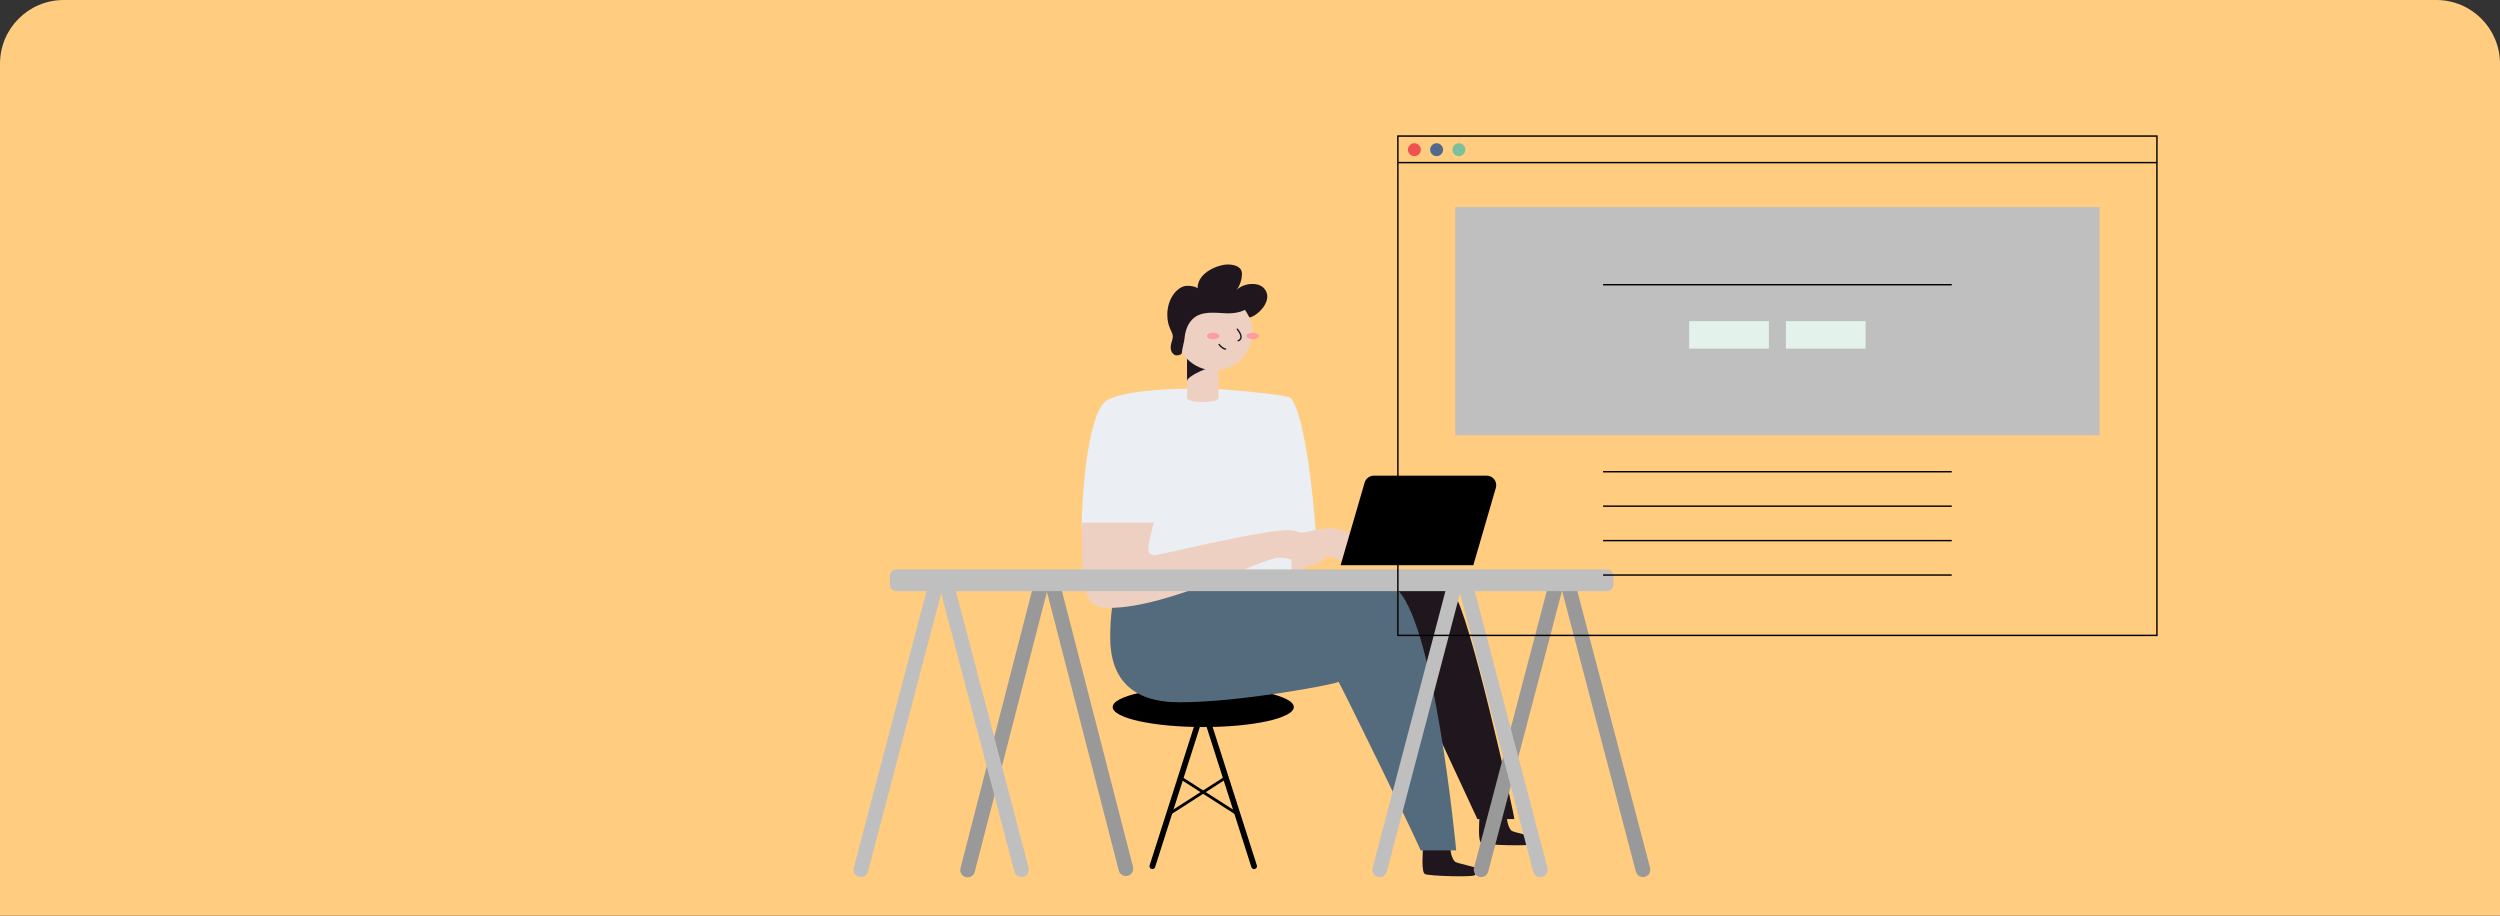 <svg width="314" height="115" viewBox="0 0 314 115" fill="none" xmlns="http://www.w3.org/2000/svg">
<rect x="0" y="0" width="314" height="115" fill="#333333" stroke="none"/>
<path d="M0 8C0 3.582 3.582 0 8 0H306C310.418 0 314 3.582 314 8V115H0V8Z" fill="#FFCC80"/>
<path d="M151.128 91.317C157.409 91.317 162.501 90.192 162.501 88.803C162.501 87.415 157.409 86.289 151.128 86.289C144.846 86.289 139.754 87.415 139.754 88.803C139.754 90.192 144.846 91.317 151.128 91.317Z" fill="black"/>
<path d="M151.127 88.803L144.738 108.798" stroke="black" stroke-width="0.721" stroke-miterlimit="10" stroke-linecap="round"/>
<path d="M151.127 88.803L157.516 108.798" stroke="black" stroke-width="0.721" stroke-miterlimit="10" stroke-linecap="round"/>
<path d="M146.836 102.233L153.958 97.666" stroke="black" stroke-width="0.36" stroke-miterlimit="10" stroke-linecap="round"/>
<path d="M148.266 97.666L155.39 102.233" stroke="black" stroke-width="0.36" stroke-miterlimit="10" stroke-linecap="round"/>
<path d="M178.727 106.414C178.727 106.841 178.476 109.535 178.976 109.784C179.475 110.033 184.963 110.184 185.211 109.934C185.46 109.683 185.609 109.161 185.391 109.011C185.173 108.861 183.049 108.438 182.76 108.238C182.472 108.038 182.074 106.976 182.22 106.414" fill="#1F161E"/>
<path d="M162.321 71.194L165.41 70.085C165.277 64.45 163.959 51.858 162.089 49.985C161.649 49.547 152.951 48.783 151.4 48.783C142.14 48.783 139.393 49.839 138.696 50.538C136.533 52.701 135.859 62.721 135.859 66.23C135.859 69.739 145.771 71.559 145.771 71.559L157.39 72.358C157.39 72.358 159.938 72.621 162.143 72.751C162.191 72.075 162.321 71.194 162.321 71.194Z" fill="#EBEEF3"/>
<path d="M171.523 74.462C172.369 74.211 180.774 72.84 182.605 74.642C184.436 76.444 190.2 102.282 190.2 102.877H185.559L179.295 89.395" fill="#1F161E"/>
<path d="M140.921 72.165C140.71 73.219 139.443 74.351 139.443 80.094C139.443 88.037 145.949 88.204 148.285 88.204C155.562 88.204 167.336 86.041 168.131 85.645C168.659 86.528 178.378 106.37 178.423 106.814H182.898C182.898 106.814 180.124 77.128 175.12 73.761C173.494 72.68 144.654 71.523 140.921 72.165Z" fill="#546B7D"/>
<path d="M167.125 66.356C165.95 66.356 164.98 66.635 162.32 67.157L162.182 72.247C164.705 71.23 165.29 69.817 166.022 69.817C167.85 69.817 168.805 70.76 169.884 70.76C170.638 70.76 171.993 70.169 171.993 69.365C171.993 67.682 168.581 66.356 167.125 66.356Z" fill="#EED0C3"/>
<path d="M185.823 102.52C185.823 102.948 185.572 105.641 186.071 105.891C186.571 106.142 192.058 106.29 192.307 106.041C192.556 105.792 192.705 105.268 192.487 105.118C192.269 104.969 190.144 104.543 189.856 104.343C189.568 104.143 189.169 103.082 189.315 102.52" fill="#1F161E"/>
<path d="M153.037 49.983C153.037 50.662 149.092 50.682 149.092 49.983V44.457H153.037V49.983Z" fill="#EED0C3"/>
<path d="M151.752 46.278C151.391 46.278 149.092 47.294 149.092 47.862V44.863C149.665 44.863 151.752 46.278 151.752 46.278Z" fill="#1F161E"/>
<path d="M152.514 46.513C155.152 46.513 157.29 44.374 157.29 41.737C157.29 39.099 155.152 36.961 152.514 36.961C149.876 36.961 147.738 39.099 147.738 41.737C147.738 44.374 149.876 46.513 152.514 46.513Z" fill="#EED0C3"/>
<path d="M157.443 37.987C156.852 38.926 155.615 39.357 154.276 39.357C153.135 39.357 151.474 39.025 150.292 39.699C149.652 40.06 148.918 40.88 148.771 42.522C148.771 42.803 148.452 43.893 148.452 44.245C148.452 44.484 148.181 44.641 147.731 44.641C147.498 44.641 147.039 44.264 147.039 43.69C147.039 43.025 147.304 42.788 147.304 42.224C147.304 41.66 146.613 41.118 146.613 39.55C146.613 37.292 148.055 35.9 149.075 35.9C150.005 35.9 150.297 36.117 150.414 36.209C150.414 34.156 153.117 33.219 154.19 33.219C155.415 33.219 155.992 33.722 155.992 34.361C155.992 35.381 155.505 36.248 155.258 36.443C155.817 35.94 156.543 35.663 157.295 35.666C158.699 35.666 159.171 36.589 159.171 37.22C159.171 38.591 157.526 39.862 156.913 39.862C156.759 39.535 156.578 39.223 156.372 38.926" fill="#1F161E"/>
<path d="M157.336 42.613C157.772 42.613 158.126 42.429 158.126 42.202C158.126 41.975 157.772 41.791 157.336 41.791C156.9 41.791 156.547 41.975 156.547 42.202C156.547 42.429 156.9 42.613 157.336 42.613Z" fill="#FA9E9F"/>
<path d="M152.371 42.613C152.807 42.613 153.161 42.429 153.161 42.202C153.161 41.975 152.807 41.791 152.371 41.791C151.935 41.791 151.582 41.975 151.582 42.202C151.582 42.429 151.935 42.613 152.371 42.613Z" fill="#FA9E9F"/>
<path d="M155.41 41.35C155.558 41.56 156.311 42.445 155.516 42.804" stroke="#1F161E" stroke-width="0.18" stroke-miterlimit="10" stroke-linecap="round"/>
<path d="M153.924 43.838C153.686 43.838 153.32 43.542 153.127 43.277" stroke="#1F161E" stroke-width="0.18" stroke-miterlimit="10" stroke-linecap="round"/>
<path d="M135.859 65.637C135.859 73.943 135.937 76.353 139.271 76.353C146.955 76.353 158.572 70.045 160.643 70.045C162.472 70.045 163.428 70.989 164.507 70.989C165.259 70.989 166.614 70.396 166.614 69.594C166.614 67.909 163.202 66.583 161.748 66.583C158.473 66.583 145.406 69.74 145.087 69.74C144.768 69.74 144.231 69.602 144.231 69.064C144.231 68.09 144.869 65.837 144.951 65.64L135.859 65.637Z" fill="#EED0C3"/>
<path d="M185.051 70.993H168.379L171.399 60.606C171.475 60.355 171.629 60.136 171.84 59.98C172.05 59.824 172.305 59.741 172.567 59.742H186.714C186.9 59.739 187.084 59.78 187.252 59.861C187.419 59.941 187.565 60.06 187.679 60.207C187.792 60.354 187.87 60.526 187.905 60.708C187.94 60.891 187.933 61.079 187.882 61.258L185.051 70.993Z" fill="black"/>
<path d="M205.465 109.471C205.595 109.964 206.099 110.259 206.592 110.129C207.085 110 207.379 109.495 207.25 109.002L198.023 73.906C197.893 73.413 197.389 73.118 196.896 73.248C196.403 73.378 196.108 73.882 196.238 74.375L205.465 109.471Z" fill="#999999"/>
<path d="M196.146 74.377C196.275 73.884 195.981 73.38 195.488 73.25C194.995 73.121 194.491 73.415 194.361 73.908L185.134 109.004C185.005 109.497 185.299 110.002 185.792 110.131C186.285 110.261 186.789 109.966 186.919 109.474L196.146 74.377Z" fill="#999999"/>
<path d="M183.415 74.379C183.545 73.886 183.25 73.382 182.758 73.252C182.265 73.123 181.76 73.417 181.631 73.91L172.404 109.006C172.274 109.499 172.569 110.004 173.061 110.133C173.554 110.263 174.059 109.968 174.188 109.476L183.415 74.379Z" fill="#BFBFBF"/>
<path d="M192.574 109.473C192.704 109.966 193.208 110.261 193.701 110.131C194.194 110.002 194.489 109.497 194.359 109.004L185.132 73.908C185.003 73.415 184.498 73.12 184.005 73.25C183.512 73.379 183.218 73.884 183.347 74.377L192.574 109.473Z" fill="#BFBFBF"/>
<path d="M131.501 74.302C131.628 73.807 131.331 73.303 130.836 73.176C130.342 73.049 129.838 73.346 129.711 73.84L120.638 109.041C120.511 109.535 120.809 110.039 121.303 110.166C121.797 110.294 122.301 109.996 122.429 109.502L131.501 74.302Z" fill="#999999"/>
<path d="M140.518 109.338C140.646 109.832 141.15 110.13 141.644 110.002C142.138 109.875 142.436 109.371 142.308 108.876L133.236 73.676C133.109 73.182 132.605 72.884 132.11 73.012C131.616 73.139 131.319 73.643 131.446 74.138L140.518 109.338Z" fill="#999999"/>
<path d="M201.831 71.516H112.592C112.141 71.516 111.775 71.881 111.775 72.332V73.43C111.775 73.88 112.141 74.246 112.592 74.246H201.831C202.282 74.246 202.647 73.88 202.647 73.43V72.332C202.647 71.881 202.282 71.516 201.831 71.516Z" fill="#BFBFBF"/>
<path d="M118.245 74.379C118.375 73.886 118.081 73.382 117.588 73.252C117.095 73.123 116.59 73.417 116.461 73.91L107.234 109.006C107.104 109.499 107.399 110.004 107.891 110.133C108.384 110.263 108.889 109.968 109.018 109.476L118.245 74.379Z" fill="#BFBFBF"/>
<path d="M127.408 109.473C127.538 109.966 128.042 110.261 128.535 110.131C129.028 110.002 129.323 109.497 129.193 109.004L119.966 73.908C119.837 73.415 119.332 73.12 118.839 73.25C118.346 73.379 118.052 73.884 118.181 74.377L127.408 109.473Z" fill="#BFBFBF"/>
<g clip-path="url(#clip0_7013_221928)">
<path d="M270.91 17.09H175.574V79.806H270.91V17.09Z" stroke="black" stroke-width="0.18" stroke-miterlimit="10"/>
<path d="M175.574 20.424H270.91" stroke="black" stroke-width="0.18" stroke-miterlimit="10"/>
<path d="M263.703 26.012H182.779V54.667H263.703V26.012Z" fill="#BFBFBF"/>
<path d="M201.346 35.762H245.139" stroke="black" stroke-width="0.18" stroke-miterlimit="10"/>
<path d="M201.346 59.25H245.139" stroke="black" stroke-width="0.18" stroke-miterlimit="10"/>
<path d="M201.346 63.574H245.139" stroke="black" stroke-width="0.18" stroke-miterlimit="10"/>
<path d="M201.346 67.9H245.139" stroke="black" stroke-width="0.18" stroke-miterlimit="10"/>
<path d="M201.346 72.225H245.139" stroke="black" stroke-width="0.18" stroke-miterlimit="10"/>
<path d="M177.647 19.612C178.095 19.612 178.458 19.249 178.458 18.801C178.458 18.353 178.095 17.99 177.647 17.99C177.199 17.99 176.836 18.353 176.836 18.801C176.836 19.249 177.199 19.612 177.647 19.612Z" fill="#EF5350"/>
<path d="M180.44 19.612C180.888 19.612 181.251 19.249 181.251 18.801C181.251 18.353 180.888 17.99 180.44 17.99C179.992 17.99 179.629 18.353 179.629 18.801C179.629 19.249 179.992 19.612 180.44 19.612Z" fill="#51698F"/>
<path d="M183.233 19.612C183.681 19.612 184.044 19.249 184.044 18.801C184.044 18.353 183.681 17.99 183.233 17.99C182.785 17.99 182.422 18.353 182.422 18.801C182.422 19.249 182.785 19.612 183.233 19.612Z" fill="#7DBF9D"/>
<path d="M222.175 40.338H212.16V43.789H222.175V40.338Z" fill="#E3F2EB"/>
<path d="M234.323 40.338H224.309V43.789H234.323V40.338Z" fill="#E3F2EB"/>
</g>
<defs>
<clipPath id="clip0_7013_221928">
<rect width="95.516" height="62.897" fill="white" transform="translate(175.484 17)"/>
</clipPath>
</defs>
</svg>
